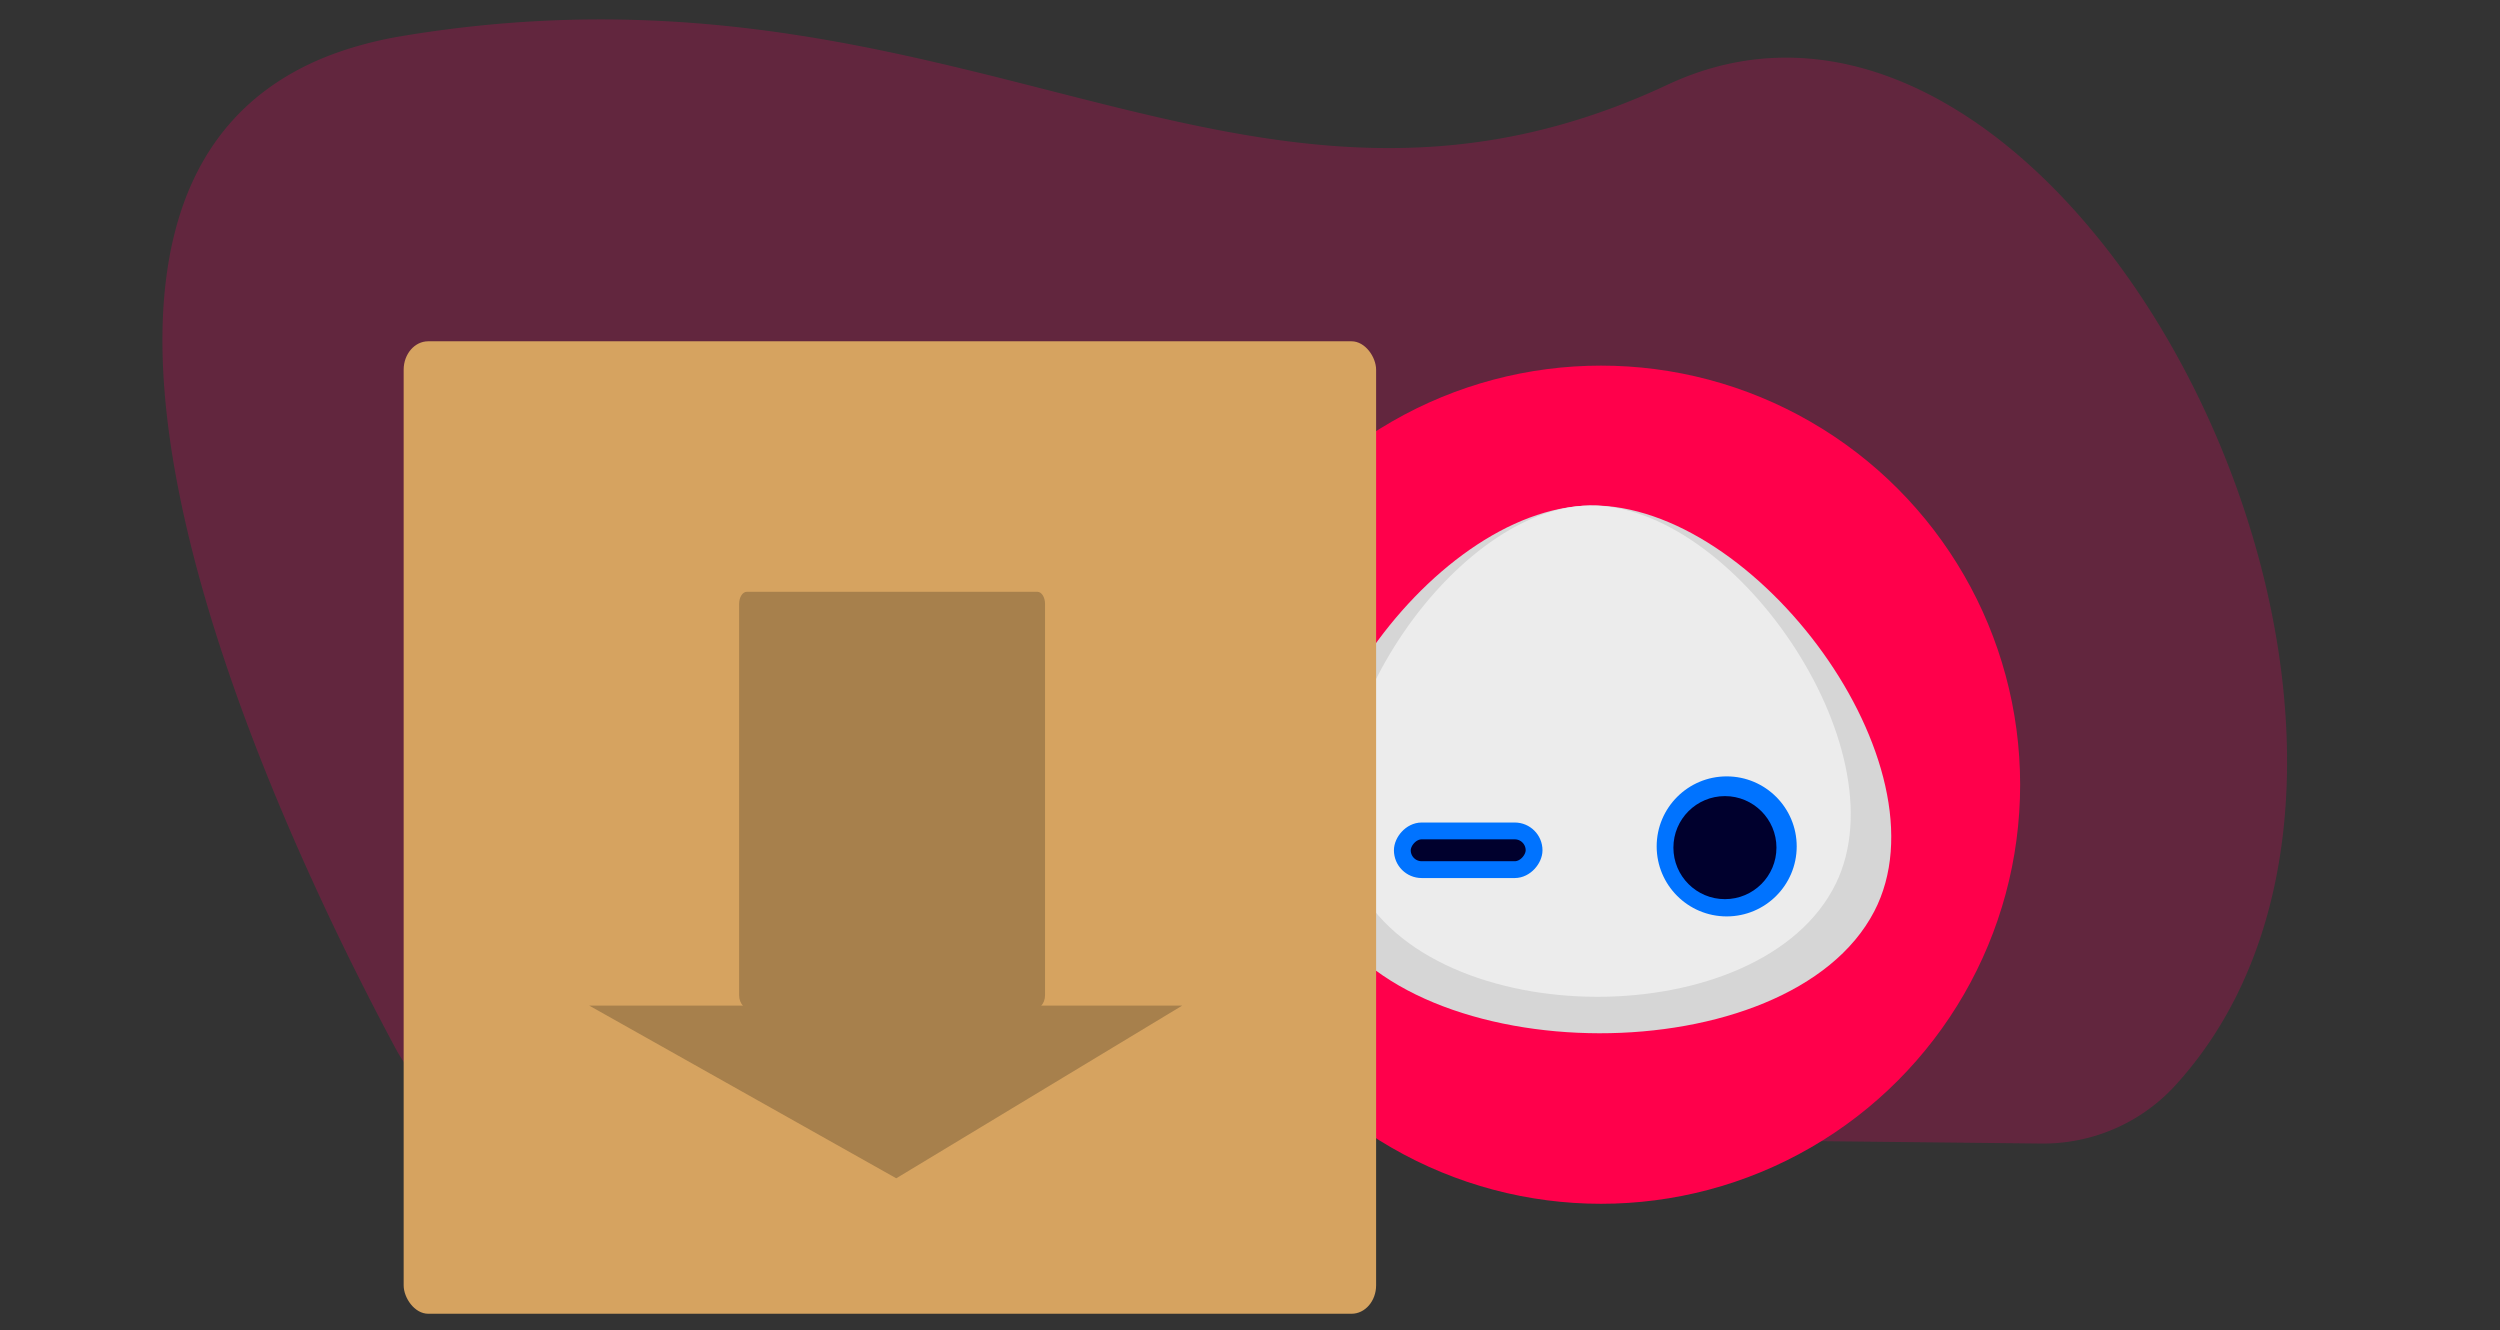 <?xml version="1.0" encoding="UTF-8" standalone="no"?>
<svg
   xmlns:dc="http://purl.org/dc/elements/1.1/"
   xmlns:cc="http://creativecommons.org/ns#"
   xmlns:rdf="http://www.w3.org/1999/02/22-rdf-syntax-ns#"
   xmlns:svg="http://www.w3.org/2000/svg"
   xmlns="http://www.w3.org/2000/svg"
   xmlns:sodipodi="http://sodipodi.sourceforge.net/DTD/sodipodi-0.dtd"
   xmlns:inkscape="http://www.inkscape.org/namespaces/inkscape"
   inkscape:version="1.0 (4035a4fb49, 2020-05-01)"
   sodipodi:docname="undraw_docusaurus_react.svg"
   id="svg158"
   version="1.1"
   viewBox="0 0 1041.277 554.141"
   height="554.141"
   width="1041.277">
  <rect x="0" y="0" width="1041.277" height="554.141" fill="#333333" stroke="none"/>
  <defs
     id="defs162" />
  <sodipodi:namedview
     inkscape:current-layer="Group_23"
     inkscape:window-maximized="1"
     inkscape:window-y="0"
     inkscape:window-x="0"
     inkscape:cy="228.91996"
     inkscape:cx="842.7942"
     inkscape:zoom="0.69530011"
     showgrid="false"
     id="namedview160"
     inkscape:window-height="1054"
     inkscape:window-width="1920"
     inkscape:pageshadow="2"
     inkscape:pageopacity="0"
     guidetolerance="10"
     gridtolerance="10"
     objecttolerance="10"
     borderopacity="1"
     bordercolor="#666666"
     pagecolor="#ffffff" />
  <g
     transform="translate(-440 -263)"
     data-name="Group 24"
     id="Group_24">
    <g
       transform="translate(439.989,348.048)"
       data-name="Group 23"
       id="Group_23">
      <path
         style="fill:#f20063;fill-opacity:0.251;stroke-width:0.847"
         fill="#f2f2f2"
         d="m 135.492,293.345 q 1.479,3.169 2.949,6.254 2.295,4.792 4.53,9.397 c 0.663,1.361 1.326,2.696 1.972,4.031 7.309,14.848 14.133,27.981 19.929,38.781 a 62.218,61.868 0 0 0 54.229,32.705 l 128.88,1.394 h 1.36 l 11.048,0.118 9.45,0.101 28.98,0.313 h 1.173 l 14.753,0.161 h 0.45 l 90.934,0.98 81.169,0.845 9.442,0.101 58.64,0.634 h 0.068 l 38.031,0.406 h 0.408 l 120.254,1.293 35.974,0.389 a 74.779,74.359 0 0 0 9.17,-0.456 v 0 c 1.037,-0.118 2.074,-0.254 3.102,-0.414 a 74.26,73.843 0 0 0 43.589,-23.273 c 15.476,-16.927 26.736,-36.676 34.3,-58.108 q 1.64,-4.639 3.059,-9.397 C 969.518,211.583 937.597,98.03 880.148,22.04 q -3.612,-4.766 -7.343,-9.296 l -0.059,-0.068 c -17.668,-21.566 -37.478,-39.584 -58.58,-52.395 -37.393,-22.741 -78.824,-29.147 -119.574,-10.056 -34.478,16.158 -66.671,23.755 -97.877,25.817 -3.153,0.203 -6.306,0.355 -9.442,0.448 -71.583,2.239 -138.67,-23.409 -217.451,-39.964 -3.136,-0.659 -6.28,-1.31 -9.45,-1.927 -56.201,-11.121 -118.546,-16.986 -192.686,-4.656 a 160.697,159.795 0 0 0 -22.742,5.409 q -4.904,1.572 -9.45,3.38 c -35.388,14.316 -54.688,40.767 -62.889,73.911 q -1.164,4.614 -2.014,9.389 C 56.048,101.757 98.634,214.845 135.492,293.345 Z"
         data-name="Path 299"
         id="Path_299" />
      <g
         transform="matrix(1.156,0,0,1.156,61.187,38.603)"
         id="g1050">
        <circle
           style="fill:#ff004b;fill-opacity:1;stroke-width:0.444"
           id="path826-4-7"
           cx="523.945"
           cy="175.768"
           r="150.998"
           inkscape:export-xdpi="96"
           inkscape:export-ydpi="96"
           inkscape:export-filename="/home/ss/repo/sugaroid/sugaroid/gui/ui/sugaroid_non_expressive_left.png" />
        <g
           transform="matrix(1.679,0,0,1.679,-3.059,-12.582)"
           id="g1002-0"
           inkscape:export-filename="/home/ss/repo/sugaroid/sugaroid/gui/ui/sugaroid_non_expressive_left.png"
           inkscape:export-xdpi="96"
           inkscape:export-ydpi="96">
          <circle
             inkscape:export-ydpi="96"
             inkscape:export-xdpi="96"
             r="93.678"
             cy="112.183"
             cx="313.679"
             id="path826-3-46-4"
             style="fill:#acac00;fill-opacity:0;stroke-width:0.276" />
          <circle
             inkscape:export-ydpi="96"
             inkscape:export-xdpi="96"
             r="93.678"
             cy="112.448"
             cx="314.456"
             id="path826-3-4-1"
             style="fill:#0f3000;fill-opacity:0;stroke-width:0.276" />
          <path
             sodipodi:nodetypes="aaaa"
             inkscape:connector-curvature="0"
             id="path894-8-3"
             d="m 311.641,52.26 c -34.784,0.465 -73.944,56.494 -57.452,87.124 18.695,34.722 100.077,34.969 118.307,0 16.375,-31.412 -25.433,-87.597 -60.854,-87.124 z"
             style="fill:#d6d6d6;fill-opacity:1;stroke:none;stroke-width:0.265px;stroke-linecap:butt;stroke-linejoin:miter;stroke-opacity:1" />
          <path
             sodipodi:nodetypes="aaaa"
             inkscape:connector-curvature="0"
             id="path894-86"
             d="m 311.376,52.26 c -30.24,0.433 -64.284,52.592 -49.947,81.106 16.253,32.324 87.003,32.554 102.851,0 14.236,-29.242 -22.111,-81.546 -52.904,-81.106 z"
             style="fill:#ececec;fill-opacity:1;stroke:none;stroke-width:0.238px;stroke-linecap:butt;stroke-linejoin:miter;stroke-opacity:1" />
          <circle
             r="15.025"
             cy="125.418"
             cx="340.84"
             id="path896-1-2-36"
             style="fill:#0073ff;fill-opacity:1;stroke:none;stroke-width:0.36" />
          <circle
             r="11.056"
             cy="125.682"
             cx="340.462"
             id="path896-4-8"
             style="fill:#00002d;fill-opacity:1;stroke:none;stroke-width:0.265" />
        </g>
        <rect
           style="fill:#00002d;fill-opacity:1;stroke:#0073ff;stroke-width:6.061;stroke-linecap:round;stroke-linejoin:round;stroke-miterlimit:4;stroke-dasharray:none;stroke-dashoffset:0;stroke-opacity:1"
           id="rect952-1"
           width="47.47"
           height="13.947"
           x="452.345"
           y="-206.368"
           ry="6.974"
           transform="scale(1,-1)"
           inkscape:export-filename="/home/ss/repo/sugaroid/sugaroid/gui/ui/sugaroid_non_expressive_left.png"
           inkscape:export-xdpi="96"
           inkscape:export-ydpi="96" />
      </g>
      <rect
         ry="11.855"
         rx="10.221"
         y="57.105"
         x="168.138"
         height="405.038"
         width="405.038"
         id="rect989"
         style="fill:#d6a360;fill-opacity:1;stroke-width:10.592;stroke-linecap:round" />
      <path
         d="m 311.081,161.436 c -1.781,0 -3.216,2.261 -3.216,5.067 v 162.919 c 0,1.876 0.651,3.489 1.608,4.365 h -64.067 l 127.908,71.939 119.113,-71.939 H 433.679 c 0.957,-0.875 1.605,-2.489 1.605,-4.365 V 166.503 c 0,-2.806 -1.432,-5.067 -3.213,-5.067 z"
         style="fill:#a7804c;fill-opacity:1;stroke-width:3.883;stroke-linecap:round"
         id="rect989-5" />
    </g>
  </g>
</svg>
